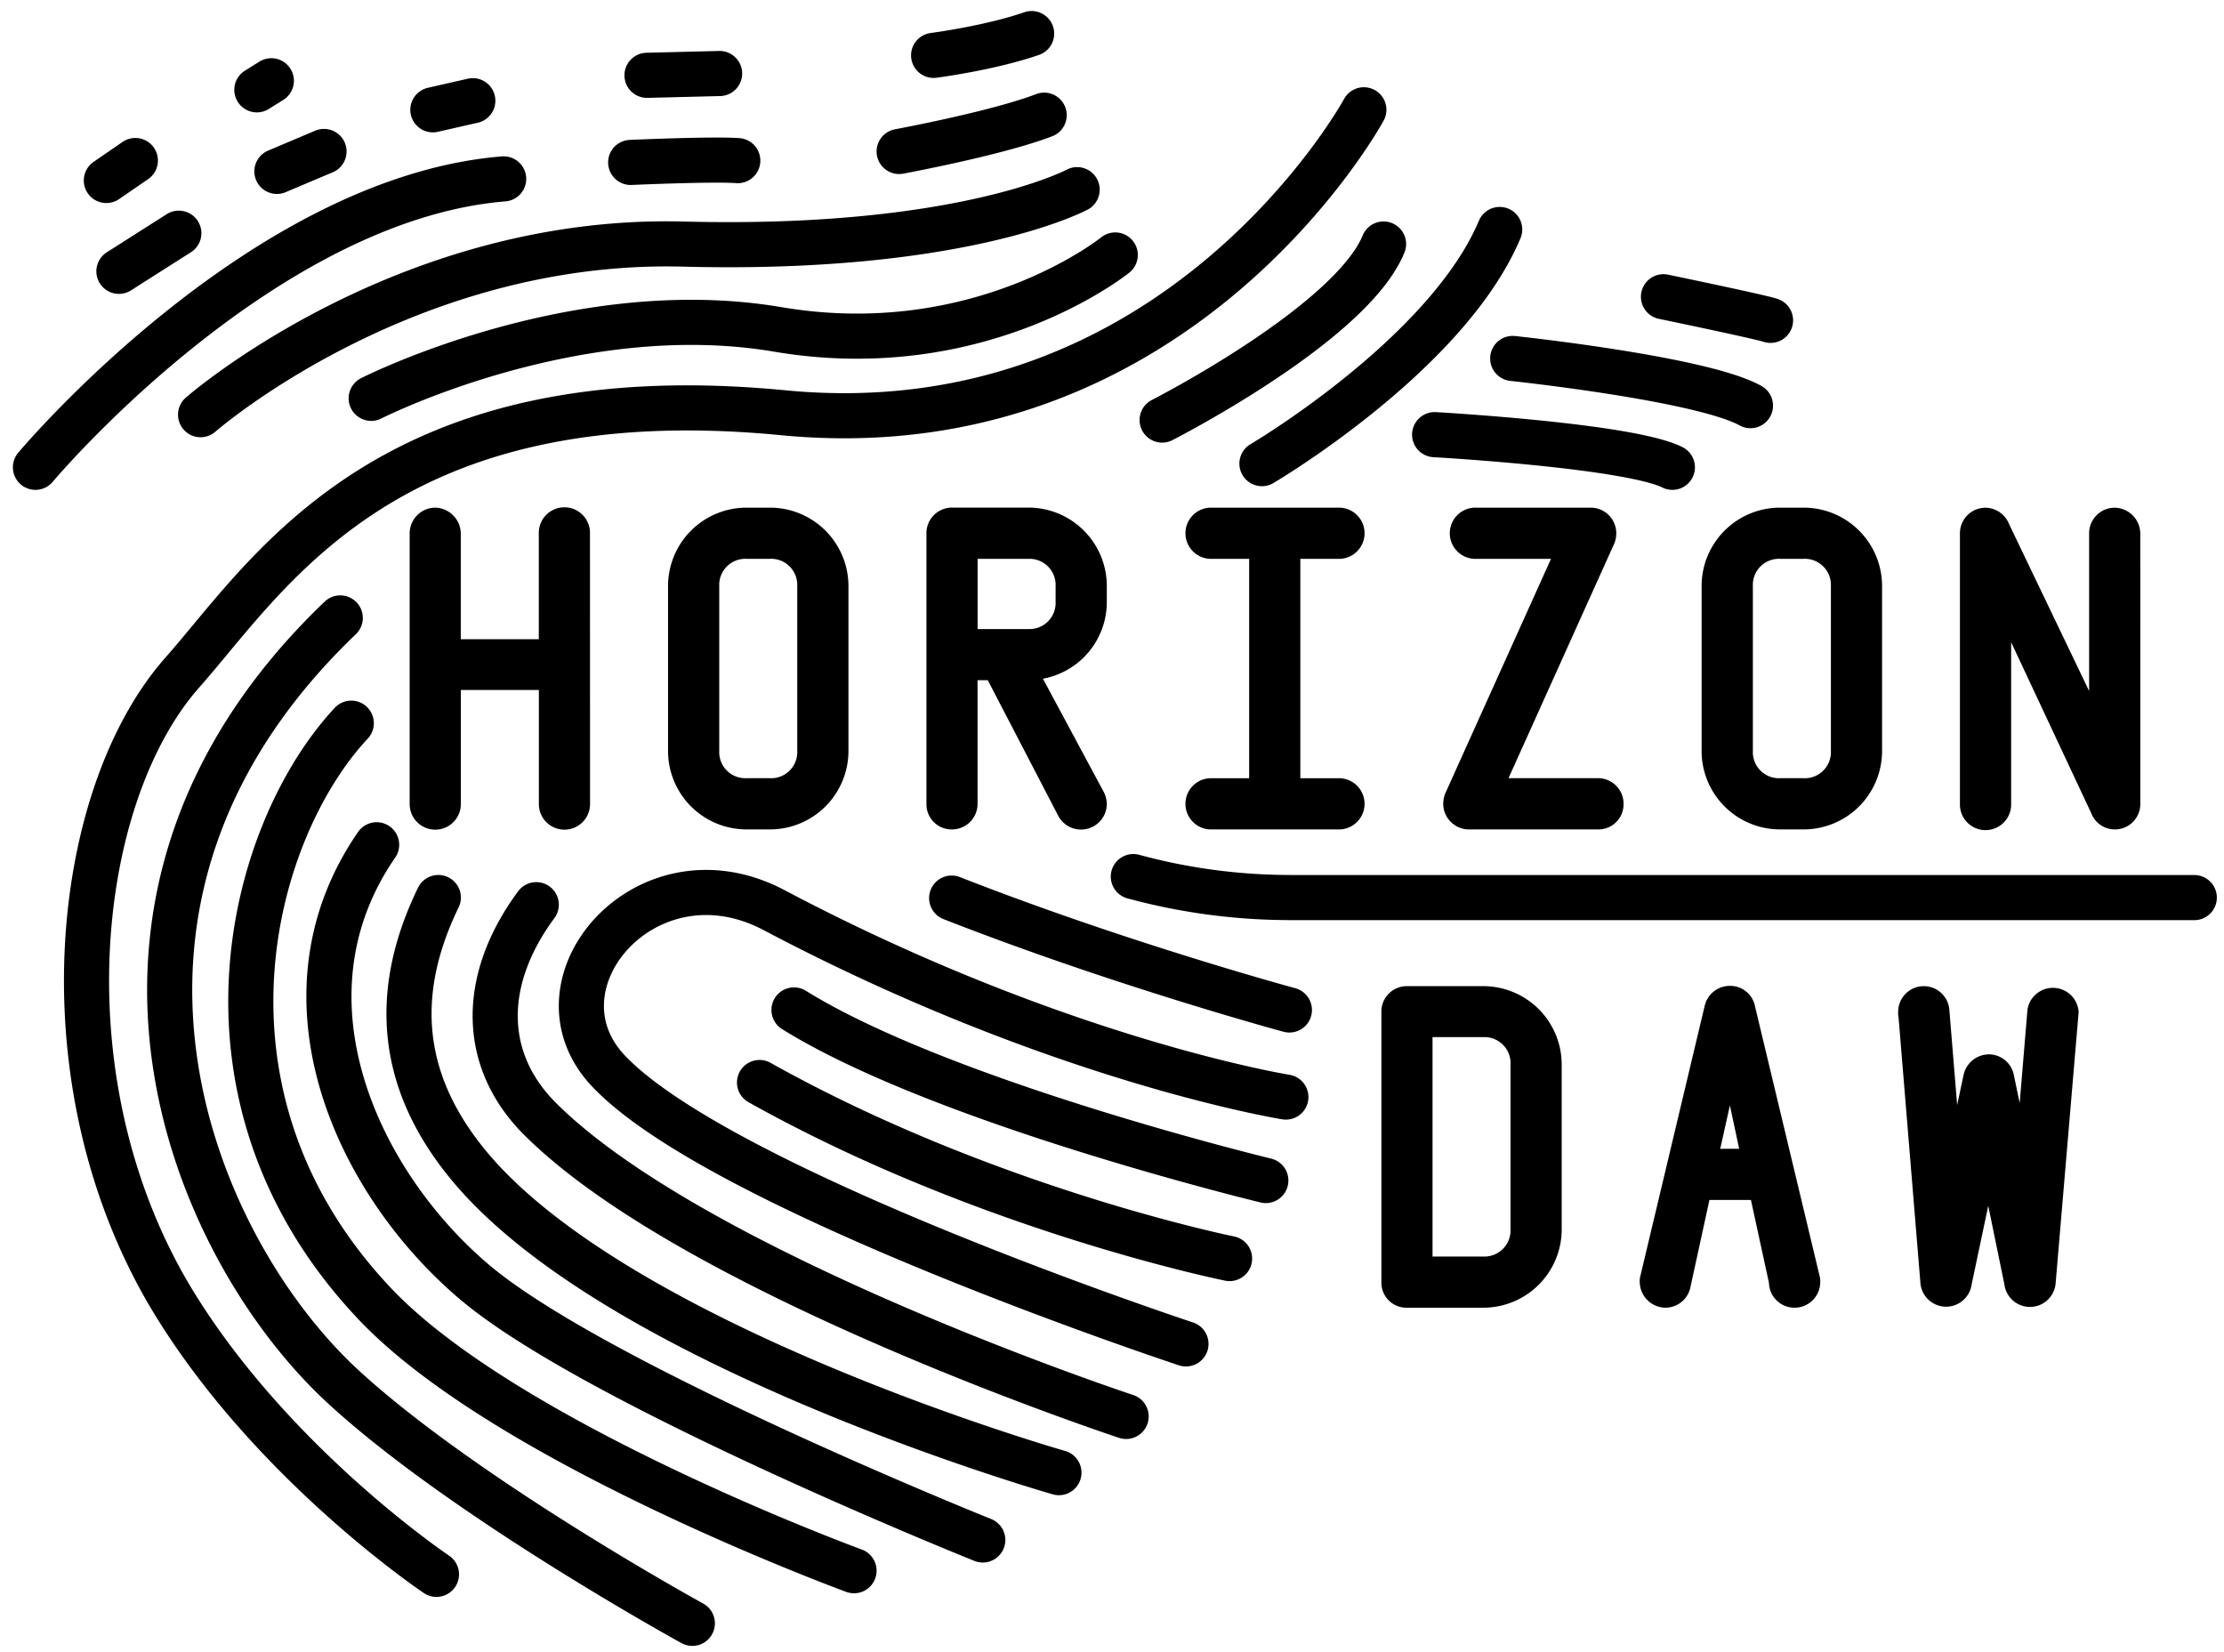 <svg id="Layer_1" data-name="Layer 1" xmlns="http://www.w3.org/2000/svg" viewBox="0 0 690.1 512.72">
    <defs>
        <style>.cls-1{fill:none;stroke:@borders;stroke-linecap:round;stroke-miterlimit:10;stroke-width:14px;}</style>
    </defs>
    <g id="Horizon_V1" data-name="Horizon V1">
        <path d="M183.09,249.5a7.94,7.94,0,0,1-15.88,0V214.1H143v35.4a7.94,7.94,0,0,1-15.88,0V165.39a8,8,0,0,1,8-7.87,8.14,8.14,0,0,1,7.86,8v32.83h24.21v-33a7.94,7.94,0,0,1,15.88,0Z" />
        <path d="M263.27,233a24.35,24.35,0,0,1-24.36,24.36h-7.26A24.35,24.35,0,0,1,207.29,233V181.88a24.35,24.35,0,0,1,24.36-24.36h7.26a24.35,24.35,0,0,1,24.36,24.36Zm-15.89-51.13a8.1,8.1,0,0,0-8.47-8.47h-7.26a8.1,8.1,0,0,0-8.47,8.47V233a8.1,8.1,0,0,0,8.47,8.47h7.26a8.1,8.1,0,0,0,8.47-8.47Z" />
        <path d="M342.23,245.26a8.64,8.64,0,0,1,1.21,4.24,8,8,0,0,1-15,3.78l-21.93-42.21h-3.18V249.5a7.94,7.94,0,0,1-8,7.87,7.81,7.81,0,0,1-7.86-7.87v-84a7.94,7.94,0,0,1,7.86-8h23.75a24.34,24.34,0,0,1,24.36,24.36v4.84a24.2,24.2,0,0,1-19.82,23.9Zm-14.68-63.38a8.1,8.1,0,0,0-8.47-8.47H303.35v21.78h15.73a8.1,8.1,0,0,0,8.47-8.47Z" />
        <path d="M415.75,241.48a7.95,7.95,0,0,1,0,15.89H375.51a7.95,7.95,0,0,1,0-15.89h12.1V173.41h-12.1a7.95,7.95,0,0,1,0-15.89h40.24a7.95,7.95,0,0,1,0,15.89H403.49v68.07Z" />
        <path d="M495.92,257.37H455.83a8,8,0,0,1-8-7.87,8.89,8.89,0,0,1,.91-3.93l32.53-72.16H458.1a7.95,7.95,0,1,1,0-15.89h35.55a7.94,7.94,0,0,1,7.87,8,8.26,8.26,0,0,1-.91,3.78l-32.52,72.16h27.83a7.94,7.94,0,0,1,7.87,8A7.81,7.81,0,0,1,495.92,257.37Z" />
        <path d="M584,233a24.34,24.34,0,0,1-24.35,24.36h-7.27A24.34,24.34,0,0,1,528,233V181.88a24.34,24.34,0,0,1,24.35-24.36h7.27A24.34,24.34,0,0,1,584,181.88Zm-15.88-51.13a8.1,8.1,0,0,0-8.47-8.47h-7.27a8.1,8.1,0,0,0-8.47,8.47V233a8.1,8.1,0,0,0,8.47,8.47h7.27a8.1,8.1,0,0,0,8.47-8.47Z" />
        <path d="M664.13,249.35a7.88,7.88,0,0,1-15.27,2.87l-24.81-52.94v50.07a7.95,7.95,0,1,1-15.89,0V165.54a7.94,7.94,0,0,1,7.87-8,8,8,0,0,1,7.41,5.15l24.81,51.73V165.54a7.94,7.94,0,0,1,7.87-8,8.07,8.07,0,0,1,8,8Z" />
        <path class="cls-1" d="M400.11,278.52H680.88m-664.31-176M36.9,84.19,55.49,72.36M33,56l9-6.19m43.92,3.37L100.54,47M79.7,27.87l4.5-2.81m62.51,6.19-12.39,2.82M136,9.85m64.76,13.52,22.53-.56m23.08,290.57c46.18,28.72,146.41,52.93,146.41,52.93M235.68,335.9c70.39,39.42,145.85,54.62,145.85,54.62M399,340.41s-70.39-11.27-158.8-58C200.56,261.45,163,305.49,189,332.52,224.51,369.64,368,417,368,417m-72.7-138.33c52.37,20.54,104.79,34.72,104.79,34.72M166.4,280.72c-17.45,23.65-16.89,48.42,1.15,66.44,48.27,48.22,181.88,92.35,181.88,92.35M351.67,272a185.63,185.63,0,0,0,48.44,6.5m-264.1,0c-14.64,30.16-11.72,57.63,9.57,83.28,46.74,56.32,183,95.17,183,95.17M116.87,262.13c-32.67,47.3-6.2,104.74,30.4,135.71,37.72,31.91,157.68,80,157.68,80M109,224.4c-31.53,33.79-53.48,116,7.34,180.2C157.41,448,265,487.38,265,487.38M105.58,191.74C14.36,279,58.85,386.58,106.71,430.5c37.63,34.53,108.12,73.21,108.12,73.21M423.2,34.07s-57.44,105.87-180.2,94S83.79,177.91,56.61,208.64c-34.37,38.85-44,129.51-1.71,197.09,31,49.63,80.53,82.78,80.53,82.78m20.85-433C80.83,61.66,11,145,11,145M334.23,58.85S298.75,78,212,75.74,62.24,128.67,62.24,128.67m52.94-5.07s63.07-32.09,126.14-21.39S346.06,79.12,346.06,79.12M228.93,49.84c-7.89-.57-33.23.56-33.23.56m94-33.22s17.46-2.26,30.41-6.76M279,47s30.41-5.63,45-11.26m36.61,94.6s58.56-29.84,68.7-54.62m-37.73,68.14s57.44-33.79,73.77-72.65M518.93,145c-13.51-6.75-73.77-10.13-73.77-10.13m98-9c-15.21-8.45-73.77-14.64-73.77-14.64m80-11.83c-3.38-1.13-33.22-7.32-33.22-7.32" />
        <path d="M484.59,381.42a24.33,24.33,0,0,1-24.35,24.35h-23.6a7.76,7.76,0,0,1-8-7.86V314a7.88,7.88,0,0,1,8-8h23.6a24.34,24.34,0,0,1,24.35,24.36Zm-15.88-51.13a8.1,8.1,0,0,0-8.47-8.48H444.51v68.08h15.73a8.1,8.1,0,0,0,8.47-8.47Z" />
        <path d="M556.9,405.77a7.92,7.92,0,0,1-8-7.71l-5.59-25.72H530.43l-5.9,27.08a7.93,7.93,0,0,1-7.72,6.35,8.07,8.07,0,0,1-8-8,5.2,5.2,0,0,1,.15-1.66l20-84a8,8,0,0,1,7.86-6.2,7.81,7.81,0,0,1,7.72,6.2l20.12,84a5.2,5.2,0,0,1,.15,1.66A7.94,7.94,0,0,1,556.9,405.77Zm-17.24-49.31L536.78,343l-3,13.47Z" />
        <path d="M644.94,314.7l-7.11,83.81a8,8,0,0,1-15.88,0l-5-24.35-5.15,24.35a8,8,0,0,1-15.88-.15l-6.81-82.75A5.2,5.2,0,0,1,589,314a7.95,7.95,0,0,1,15.88-.61l2.42,29.5,2-9.38a8.1,8.1,0,0,1,7.87-6.35,7.92,7.92,0,0,1,7.71,6.35l1.82,8.78,2.42-29.05a8,8,0,0,1,15.88.76Z" />
    </g>
</svg>